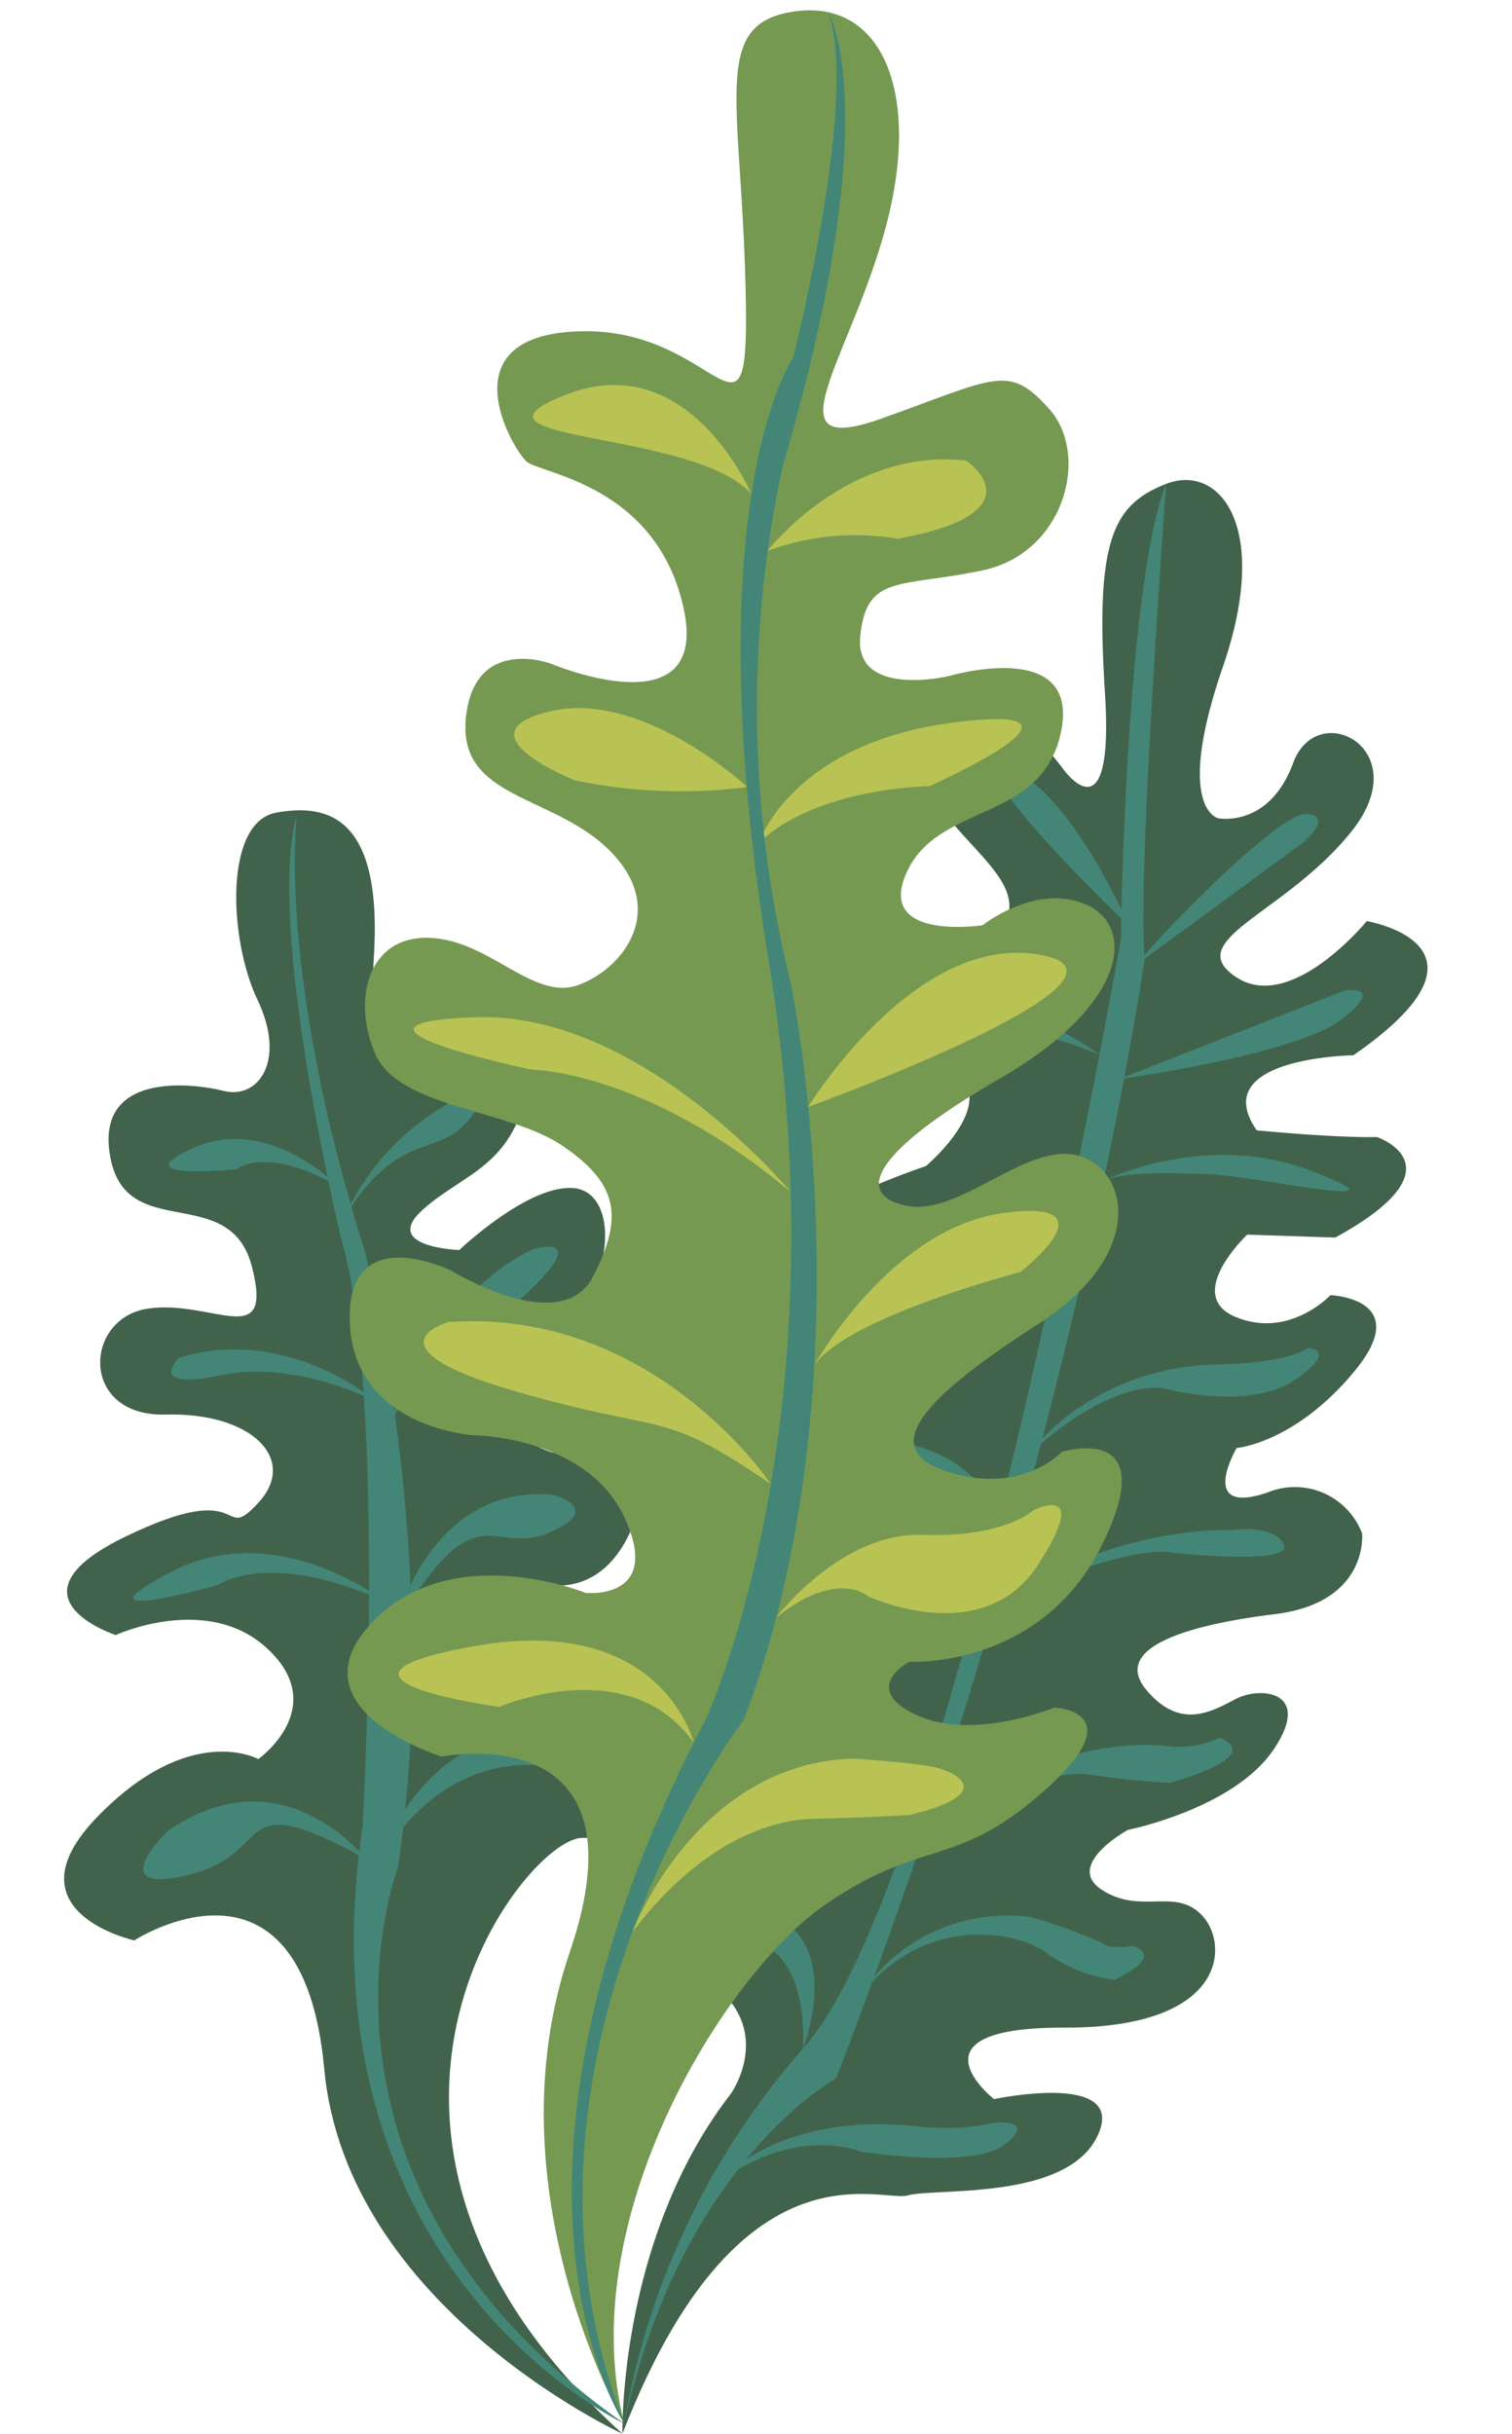 <svg xmlns="http://www.w3.org/2000/svg" viewBox="-5.27 -0.84 123.98 199.49"><title>Depositphotos_92035462_02</title><g data-name="Layer 2"><g data-name="Layer 1"><path d="M45.77 198.65s-22.64-10.4-24.45-29.89-15.58-10.55-15.58-10.55-10.62-2.34-3-10.16 13.17-4.7 13.17-4.7 5.82-4.14.89-8.92-12.58-1.25-12.58-1.25-9.49-3.09.8-8.07 7.64.76 10.9-2.78-.51-7.41-7.6-7.22-6.74-7.93-1.44-8.69 10.3 3.58 8.51-3.42-10.23-1.9-11.6-8.91 6.45-6.22 9.29-5.51 5.14-2.49 2.77-7.45-2.76-14.58 1.53-15.36 8.75.36 8 11.95S30.61 86 30.61 86s8.65-5.58 7.52 1.61-5.3 7.62-8.74 10.71 3 3.3 3 3.3 5.71-5.44 9.42-5.07 3.77 8.1-2.63 13.9.89 7.78.89 7.78 9.56-3.73 7.05 4.6-8.52 6-8.52 6-5 6.79 1.33 8.71 10.7-.65 11.42 5-4.19 7.31-8.88 7.27-23.81 24.27 3.3 48.84z" fill="#42634b"/><path d="M45.92 197.82s-26.82-12.54-21.46-48.9c0 0 2-35.41-1.75-48.22 0 0-6.21-25.64-3.64-34.75 0 0-1.69 12.77 5.59 35.81 0 0 6.48 25.31 2.7 50.46 0-.01-9.77 25.64 18.56 45.6z" fill="#438678"/><path d="M26.3 130.45s-8.87-7-17.57-2.43 3.85 1.07 3.85 1.07 4.2-3.01 13.72 1.36z" fill="#438678"/><path d="M25.91 151.65s3.23-11 14.21-10.65 6.38 3.92 6.38 3.92a14.42 14.42 0 0 1-5.7-.7c-3.56-1.03-10.25-.47-14.89 7.43z" fill="#438678"/><path d="M27.16 132.48c-.13.22 2.61-11.69 12.88-10.8 0 0 4.4 1.12-.31 3.12s-5.83-3.8-12.57 7.68z" fill="#438678"/><path d="M24.72 151.53s-6.83-8.84-16.25-2.27c0 0-5.49 5.32 1.75 3.57s3.29-7.48 14.5-1.3z" fill="#438678"/><path d="M26.52 116.11s4.3-11.16 11.94-14.55c0 0 5.2-1.58-1.07 4.1S33 105 26.52 116.11z" fill="#438678"/><path d="M25.63 114.08s-7.31-6.38-16.22-3.62c0 0-2.82 2.72 3.44 1.42s12.78 2.2 12.78 2.2z" fill="#438678"/><path d="M22.87 99.14a20.48 20.48 0 0 1 9.24-9.86s3.41-.94.87 1.89-5.83.73-10.11 7.97z" fill="#438678"/><path d="M22.37 96.33s-5.65-5.81-11.77-3.08S14.14 95 14.14 95s2.18-2 8.23 1.33z" fill="#438678"/><path d="M45.77 198.65s-.37-15.91 8.88-27.86c0 0 3.44-4.81-1.11-8.69s-8.6-8.15-1-10 10.39 1 10.39 1 6.79-3.19 2.66-7.46-14-4-11.27-11.45S65 132.36 65 132.36s6.56.22 5.47-5.89-9.09-4.34-9.09-4.34-7.19-2.86-1.25-6.56 10.67-2.37 10.67-2.37 8.39-6 2.58-9.18-14.45 3.71-14.45 3.71-5.85-4.44.8-8.07a64.66 64.66 0 0 1 10.92-4.92s6.4-5.37 2.07-7.94-15.26.2-13.15-7.08S72.2 76 72.2 76s3.47 2.92 5.13-1.64-9.6-8.68-6-15.18S81.76 62 81.76 62s4.37 6.44 3.57-6.08.66-15.38 5-17.09 8.67 3.39 4.67 15-.39 12.4-.39 12.4 4.18.84 6.16-4.54 10.18-1.13 4.78 5.62-14 8.9-9.48 11.93 10.73-4.58 10.73-4.58 11.91 2-1.1 11c0 0-12.09.16-7.92 6.15 0 0 6.26.62 9.86.55 0 0 7.19 2.43-3.42 8.24l-7.22-.24s-5.3 5-.9 6.77 7.72-1.81 7.72-1.81 6.89.26 2 6.2-9.69 6.33-9.69 6.33-3.28 5.61 2.52 3.65a5.9 5.9 0 0 1 7.77 3.35s.58 5.67-7.16 6.62-13.3 2.9-10.53 6.21 5.33 1.78 7.35.73 6.34-.62 3.05 4.2-11.91 6.54-11.91 6.54-5.31 2.9-2.1 4.94 6-.27 8.2 2.1 2 9.21-11.3 9.17-5.78 5.86-5.78 5.86 11-2.34 8.49 3-13.25 4.26-15.56 4.89-13.94-4.83-23.4 19.54z" fill="#42634b"/><path d="M45.92 197.82a62.3 62.3 0 0 1 14.65-30.73c12.65-14.19 26.07-90.93 26.07-90.93s.36-28.71 3.71-37.38c0 0-2.44 33.22-1.75 38.86 0 0-5.66 41-25.31 91.86 0 .01-12.7 6.92-17.37 28.32z" fill="#438678"/><path d="M87.31 75.1s-5-11.86-10.72-13.39c0 0-3.44-.46 10.72 13.39z" fill="#438678"/><path d="M84.88 85.62S79.23 81.08 69.29 80c0 0-2.68.86-.23 2.34s8.86.19 15.82 3.28z" fill="#438678"/><path d="M88 78.18l13.64-10s2.5-2.13.23-2.3S89.5 76.11 88 78.18z" fill="#438678"/><path d="M86.47 87.62L105 80.35s3.45-.58-.23 2.34-18.3 4.93-18.3 4.93z" fill="#438678"/><path d="M82.16 99.1a20.47 20.47 0 0 0-14.9.31c-7.9 3.33 8.87-1.46 14.9-.31z" fill="#438678"/><path d="M84.46 96.29s8.59-4.67 17.8-1.15-4.82.36-8.49.26-7.36-.29-9.31.89z" fill="#438678"/><path d="M79 118.46s5-7.31 15.79-7.47c0 0 5.08 0 7.21-1.34 0 0 2.58.15-1.16 2.66s-10.63.67-10.63.67-4.06-1.11-11.21 5.48z" fill="#438678"/><path d="M77 124s-1.93-6.39-10.19-6.77S75.53 119.45 77 124z" fill="#438678"/><path d="M75.16 131.34s9.24-6.85 20.59-6.77c0 0 3.54-.49 4.26 1.23s-9.23.62-9.23.62-3.78-1-15.62 4.92z" fill="#438678"/><path d="M71.12 143.34s-2.33-6.17-8.44-7.39 6.11 3.32 8.44 7.39z" fill="#438678"/><path d="M70 148.81s11.33-7.76 20.87-6.48a8 8 0 0 0 3.86-.72s4.16 1.28-4.05 3.68c0 0-3.42-.17-6.34-.63s-5.56.76-14.34 4.15z" fill="#438678"/><path d="M60.57 167.09s2.69-6.83-1-10-5.24-.52-5.24-.52-1.79.81 2.52 1.93 3.72 8.59 3.72 8.59z" fill="#438678"/><path d="M64.68 163.69a14.4 14.4 0 0 1 14.56-7.39 41.52 41.52 0 0 1 5.87 2.12s.44.56 2.47.25c0 0 2.92.67-1.47 2.77a12 12 0 0 1-5.61-2.24c-2.74-2.02-11.06-3.05-15.82 4.49z" fill="#438678"/><path d="M53.79 177.92s4.86-5.89 16.76-4.4a19.49 19.49 0 0 0 5.71-.36s3.52-.37.92 1.74-11.89.62-11.89.62-5.06-2.2-11.5 2.4z" fill="#438678"/><path d="M45.92 197.82s-11.14-19.12-4.48-38.62-10.5-16.06-10.5-16.06-12.33-3.8-5.81-10.87 17.63-2.54 17.63-2.54 6.29.63 3.21-6.12-12.41-6.81-12.41-6.81-9.75-.54-10.14-9.16 8.33-4.32 8.33-4.32 9 5.55 11.61.48 1.92-7.71-2.52-10.73S27.43 90 25.5 85.54s-.59-9.65 4.39-9.51 8.55 5.22 12.26 3.87 7.32-6.13 2.69-10.9-12.59-4.24-11.91-11 6.92-4.46 6.92-4.46S53 59.11 50.78 49s-11.7-11-12.86-12-6.8-10.54 4.63-10.69S56.26 38 55.86 22.5 53 1 60 .08s10.28 6.6 7.41 17.51-9.82 19.23-.41 15.88 10.42-4.54 13.77-.78 1.28 11.82-5.5 13.23-9.49.29-10 5.38 7.2 3.29 7.2 3.29 10.74-3.21 9.29 4.41-10 5.87-12.66 11.61S75.3 75 75.3 75s4.29-3.43 8.39-1.74 3.76 8.1-7 14.32-11.81 9.6-7.57 10.42 9.54-5 13.75-4.18 6.25 7.91-3 13.86-13.43 10.25-7.37 12.14 9.29-1.65 9.29-1.65 8.35-2.6 3.3 7.62-15.81 9.58-15.81 9.58-4.08 2.17.56 4.35 11.33-.59 11.33-.59 6.59.23-.79 6.79-9.82 3.74-18 9.37-20.75 25.8-16.46 42.53z" fill="#769952"/><path d="M57.66 44.31s6.6-8.52 16.31-7.39c0 0 6.21 4.23-5.62 6.4a20.93 20.93 0 0 0-10.69.99z" fill="#b8c354"/><path d="M56.35 39.67s-5.1-12.09-15.18-8.17 10.59 2.87 15.18 8.17z" fill="#b8c354"/><path d="M56.94 68.27s2.64-8.21 16.09-9.9-2.09 5.23-2.09 5.23-9.25.08-14 4.67z" fill="#b8c354"/><path d="M56 63.67s-8.55-8-16.17-6.2 2 5.64 2 5.64a42.52 42.52 0 0 0 14.17.56z" fill="#b8c354"/><path d="M61 89.89s8.72-14.31 19-12.47-19 12.47-19 12.47z" fill="#b8c354"/><path d="M59.56 96.86S47.3 82.05 33.7 82.54s4.62 4.3 4.62 4.3 9.26.01 21.24 10.02z" fill="#b8c354"/><path d="M61.5 111.07S67.71 99.84 77 98.59s1.38 4.84 1.38 4.84-14.14 3.67-16.88 7.64z" fill="#b8c354"/><path d="M57.93 120.8s-9.59-14.47-26.45-13.27c0 0-7.11 2 5.48 5.66s11.78 1.31 20.97 7.61z" fill="#b8c354"/><path d="M58.38 131.74s5.27-7 12-6.77 9.06-2 9.06-2 4.92-2.52.39 4.47S65.91 130 65.91 130s-2.54-2.28-7.53 1.74z" fill="#b8c354"/><path d="M51.61 142s-2.56-10.61-17.85-7.93 1.9 5 1.9 5 10.63-4.59 15.95 2.93z" fill="#b8c354"/><path d="M46.59 157.51s5.22-13.85 18.14-14.2c0 0 4 .26 6.21.62s5.73 2.22-1.62 4c0 0-4.41.25-7.87.31s-9.2 1.85-14.86 9.27z" fill="#b8c354"/><path d="M45.92 197.82S32.71 178 52.58 140.13c0 0 11.37-24.18 5.19-62.12s2-49.56 2-49.56S65.24 7 62.61.15c0 0 5 7.64-3.7 37.23a93.53 93.53 0 0 0 .66 42.35s6.78 32.39-3.85 60.4c0-.01-21.34 27.81-9.8 57.69z" fill="#438678"/></g></g></svg>